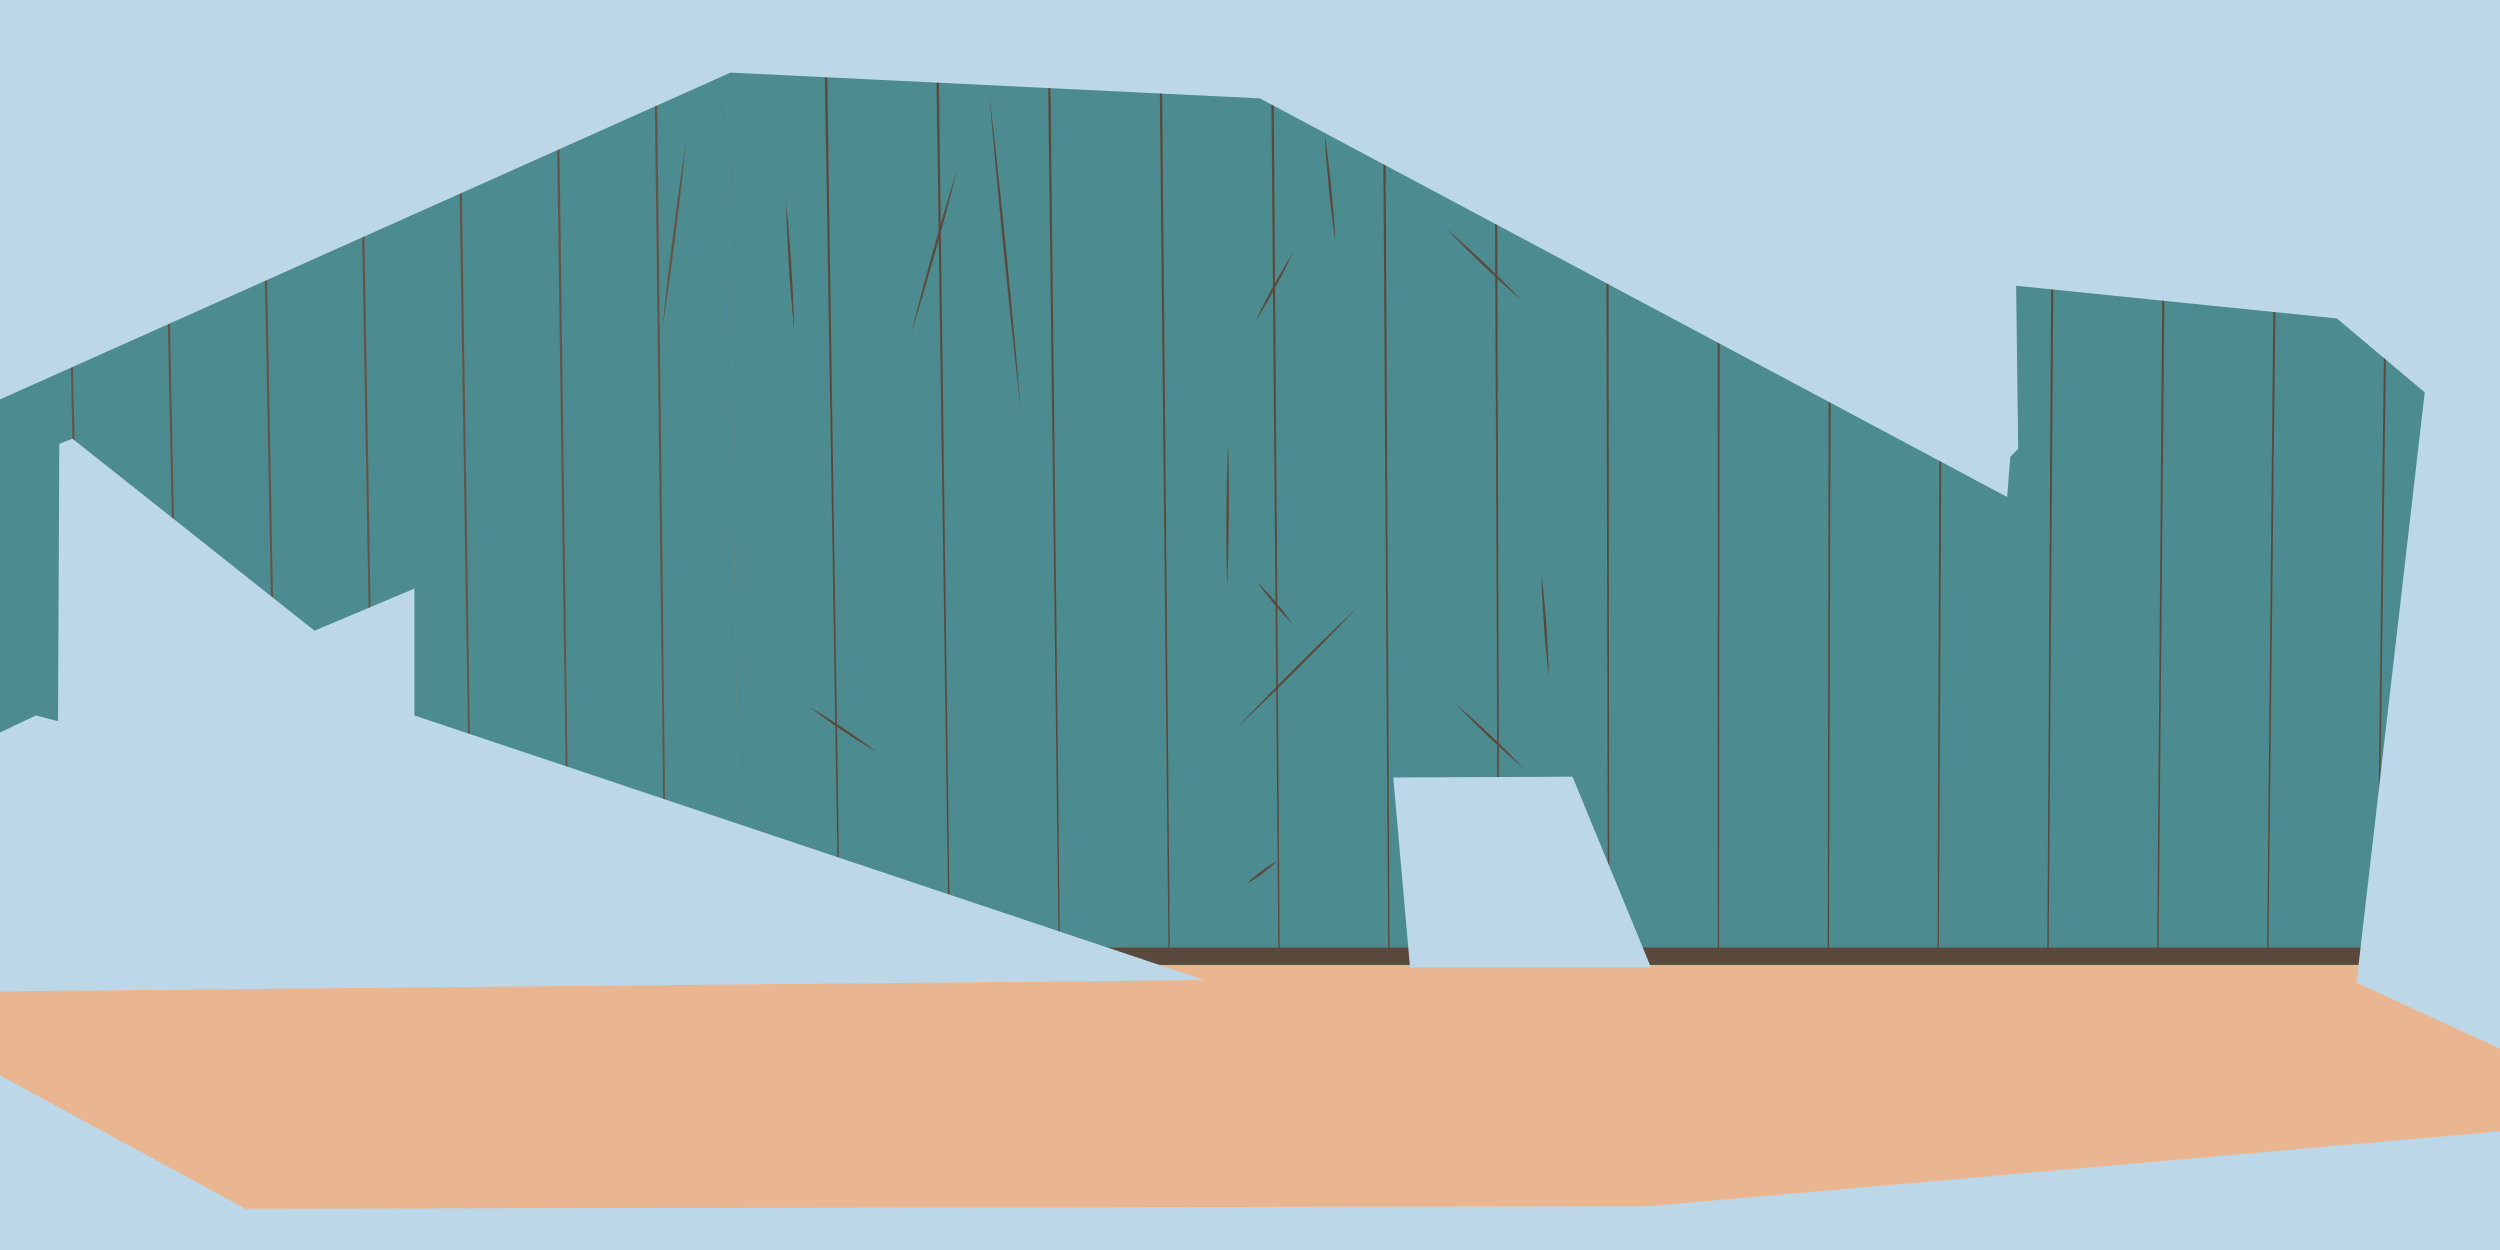 <svg xmlns="http://www.w3.org/2000/svg" viewBox="0 0 1000 500"><defs><style>.cls-1{isolation:isolate;}.cls-2{fill:#c7995e;}.cls-3{fill:#665448;}.cls-4{fill:#7d6454;}.cls-5{fill:#5c493d;}.cls-6{fill:#bcd8e8;mix-blend-mode:multiply;}.cls-7{fill:none;}.cls-8{fill:#eab692;}.cls-9{fill:#4c8b8f;}</style></defs><title>indoorbackground</title><g class="cls-1"><g id="layer_1" data-name="layer 1"><rect class="cls-2" x="-10.51" y="385.94" width="1021.02" height="125.62"/><polygon class="cls-3" points="1010.51 385.94 296.28 385.94 290.19 -8.28 1010.51 -8.28 1010.51 385.94"/><polygon class="cls-4" points="296.28 385.94 -10.51 385.94 -10.51 -8.28 290.19 -8.28 296.28 385.94"/><polygon class="cls-5" points="330.26 -11.82 336.17 383.68 335.62 383.69 329.26 -11.8 330.26 -11.82"/><polygon class="cls-5" points="374.98 -11.81 380.11 383.68 379.55 383.69 373.98 -11.8 374.98 -11.81"/><polygon class="cls-5" points="419.7 -11.81 424.04 383.68 423.49 383.68 418.7 -11.8 419.7 -11.81"/><polygon class="cls-5" points="464.42 -11.81 467.98 383.68 467.42 383.68 463.42 -11.8 464.42 -11.81"/><polygon class="cls-5" points="509.14 -11.81 511.91 383.68 511.36 383.68 508.14 -11.8 509.14 -11.81"/><polygon class="cls-5" points="553.87 -11.81 555.85 383.68 555.29 383.68 552.87 -11.81 553.87 -11.81"/><polygon class="cls-5" points="598.59 -11.81 599.78 383.68 599.23 383.68 597.59 -11.81 598.59 -11.81"/><polygon class="cls-5" points="643.31 -11.81 643.72 383.68 643.16 383.68 642.31 -11.81 643.31 -11.81"/><polygon class="cls-5" points="688.03 -11.81 687.65 383.68 687.1 383.68 687.03 -11.81 688.03 -11.81"/><polygon class="cls-5" points="732.75 -11.81 731.59 383.68 731.04 383.68 731.75 -11.81 732.75 -11.81"/><polygon class="cls-5" points="777.47 -11.81 775.53 383.68 774.97 383.68 776.47 -11.81 777.47 -11.81"/><polygon class="cls-5" points="822.19 -11.8 819.46 383.68 818.91 383.68 821.19 -11.81 822.19 -11.8"/><polygon class="cls-5" points="866.91 -11.8 863.4 383.68 862.84 383.68 865.91 -11.81 866.91 -11.8"/><polygon class="cls-5" points="911.64 -11.8 907.33 383.68 906.78 383.68 910.64 -11.81 911.64 -11.8"/><polygon class="cls-5" points="956.36 -11.8 951.27 383.68 950.71 383.68 955.36 -11.81 956.36 -11.8"/><polygon class="cls-3" points="25.75 -11.82 34.37 383.67 33.66 383.69 24.75 -11.8 25.75 -11.82"/><polygon class="cls-3" points="65.18 -11.82 73.1 383.67 72.39 383.69 64.18 -11.8 65.18 -11.82"/><polygon class="cls-3" points="104.6 -11.82 111.83 383.67 111.12 383.69 103.6 -11.8 104.6 -11.82"/><polygon class="cls-3" points="144.02 -11.82 150.56 383.68 149.85 383.69 143.02 -11.8 144.02 -11.82"/><polygon class="cls-3" points="183.44 -11.82 189.29 383.68 188.58 383.69 182.44 -11.8 183.44 -11.82"/><polygon class="cls-3" points="222.87 -11.81 228.02 383.68 227.31 383.69 221.87 -11.8 222.87 -11.81"/><polygon class="cls-3" points="262.29 -11.81 266.75 383.68 266.04 383.69 261.29 -11.8 262.29 -11.81"/><polygon class="cls-3" points="-10.51 385.94 296.28 385.94 296.17 379 -10.51 379 -10.51 385.94"/><polygon class="cls-5" points="296.28 385.94 1010.56 385.94 1010.46 379 296.28 379 296.28 385.94"/><path class="cls-5" d="M543.23,242.68s-10.54,11.24-24,24.66-24.68,24-24.68,24,10.54-11.24,24-24.67S543.23,242.68,543.23,242.68Z"/><path class="cls-5" d="M609.72,307.56s-6.52-5.47-14.13-12.67-13.44-13.39-13.44-13.39,6.52,5.47,14.13,12.67S609.72,307.56,609.72,307.56Z"/><path class="cls-5" d="M383.07,67.12s-3.7,15-8.87,33.41-9.83,33.14-9.83,33.14,3.71-15,8.87-33.41S383.07,67.12,383.07,67.12Z"/><path class="cls-5" d="M517.28,100.94s-2.95,6.43-7.14,14.07-8,13.59-8,13.59,2.95-6.43,7.14-14.07S517.28,100.94,517.28,100.94Z"/><path class="cls-5" d="M609.06,120.55s-7.19-6.17-15.64-14.22S578.47,91.4,578.47,91.4s7.19,6.16,15.64,14.21S609.06,120.55,609.06,120.55Z"/><path class="cls-5" d="M599.27,35.31a61.85,61.85,0,0,1-5.88,5.29,62.57,62.57,0,0,1-6.5,4.51,61.85,61.85,0,0,1,5.88-5.29A62.57,62.57,0,0,1,599.27,35.31Z"/><path class="cls-5" d="M801.9,96.23S789.69,86,775,73s-26.2-24-26.2-24,12.21,10.2,26.86,23.25S801.9,96.23,801.9,96.23Z"/><path class="cls-5" d="M510.87,344.36a58.76,58.76,0,0,1-12.25,9.19,59,59,0,0,1,12.25-9.19Z"/><path class="cls-5" d="M350.7,300.83s-6.33-3.63-13.78-8.62-13.23-9.46-13.23-9.46,6.32,3.64,13.78,8.63S350.7,300.83,350.7,300.83Z"/><path class="cls-5" d="M516.87,249.49s-3.5-3.42-7.35-8-6.58-8.69-6.58-8.69,3.5,3.42,7.35,8.05S516.87,249.49,516.87,249.49Z"/><path class="cls-5" d="M490.83,234.83s-.41-12.87-.29-28.73.71-28.72.71-28.72.4,12.86.29,28.73S490.83,234.83,490.83,234.83Z"/><path class="cls-5" d="M534.21,97s-1.48-9.71-2.69-21.75-1.69-21.86-1.69-21.86,1.48,9.72,2.69,21.76S534.21,97,534.21,97Z"/><path class="cls-5" d="M619.56,270.84s-1.19-9.23-2-20.65-1-20.72-1-20.72,1.18,9.23,2,20.65S619.56,270.84,619.56,270.84Z"/><path class="cls-5" d="M408.35,164.35s-3.33-28.42-6.83-63.54-5.83-63.64-5.83-63.64,3.33,28.42,6.83,63.54S408.35,164.35,408.35,164.35Z"/><path class="cls-5" d="M317.67,132.2s-1.22-11.45-2.12-25.62-1.12-25.68-1.12-25.68,1.22,11.45,2.12,25.62S317.67,132.2,317.67,132.2Z"/><path class="cls-3" d="M264.86,132.17s1.65-17,4.3-38,5.29-37.87,5.29-37.87-1.65,17-4.3,38S264.86,132.17,264.86,132.17Z"/><path class="cls-3" d="M159.58,194.94s-7-33.14-14.92-74.15-13.94-74.34-13.94-74.34,6.95,33.15,14.92,74.15S159.58,194.94,159.58,194.94Z"/><path class="cls-3" d="M187.32,75.61s-3.38-8.94-7-20.15-6-20.46-6-20.46,3.38,8.94,7,20.15S187.32,75.61,187.32,75.61Z"/><path class="cls-3" d="M60.44,175.73s3.64-28,8.74-62.49,9.73-62.35,9.73-62.35-3.64,28-8.74,62.49S60.44,175.73,60.44,175.73Z"/><path class="cls-3" d="M36,257.05s-4.23-9.77-8.87-22-7.93-22.4-7.93-22.4,4.23,9.77,8.87,22S36,257.05,36,257.05Z"/><polygon class="cls-6" points="503.98 39.35 802.86 198.81 804.11 182.75 807.27 179.53 806.45 114.31 934.75 127.37 969.89 156.95 942.6 393.09 1014.36 426.06 1014.36 -11.81 -19.94 -11.81 -19.94 396.7 481.82 392.03 165.75 286.19 165.75 235.43 125.79 252.27 28.95 175.46 23.72 177.57 23.21 288.48 14.36 286.19 -10.51 297.98 -8.45 163.55 292.21 29.04 503.98 39.35"/><polygon class="cls-6" points="-19.94 419.36 98.16 483.51 659.37 482.49 1018.45 450.92 1014.36 524.36 -19.94 524.36 -19.94 419.36"/><polygon class="cls-6" points="629 310.68 660.36 386.92 564 386.92 557.32 310.99 629 310.68"/><polygon class="cls-6" points="31.34 145.75 49.6 156.36 125.72 153.3 136.92 142.06 41.3 141.3 31.34 145.75"/><path class="cls-6" d="M936.61,23.75l-.06,0,.52-32H804.44l.47,28.67a3.69,3.69,0,0,0-2.43,2.51,10.78,10.78,0,0,0-.33,3.63c.06,3.19-1.44,20.57,2.7,20.47a2.83,2.83,0,0,0,.5,0l.29,18a3,3,0,0,0-1.34-.11c-2.25.38-3.12,3.1-3.48,5.34a81.26,81.26,0,0,0-1.1,16.7l138.13,23.62a74.17,74.17,0,0,0-.2-8.14c-.21-2.56-.41-7.25-2.27-7.3l.4-24.73a2.54,2.54,0,0,0,1.78-1.39,10.22,10.22,0,0,0,1-3.36C939.62,58.89,945.69,22.35,936.61,23.75Z"/><rect class="cls-7" width="1000" height="500"/><rect class="cls-8" x="-10.51" y="385.94" width="1021.02" height="125.62"/><polygon class="cls-9" points="1010.51 385.94 296.28 385.94 290.19 -8.28 1010.51 -8.28 1010.51 385.94"/><polygon class="cls-9" points="296.28 385.94 -10.51 385.94 -10.51 -8.28 290.19 -8.28 296.28 385.94"/><polygon class="cls-5" points="330.26 -11.82 336.17 383.68 335.62 383.69 329.26 -11.8 330.26 -11.82"/><polygon class="cls-5" points="374.98 -11.81 380.11 383.68 379.55 383.69 373.98 -11.8 374.98 -11.81"/><polygon class="cls-5" points="419.7 -11.81 424.04 383.68 423.49 383.68 418.7 -11.8 419.7 -11.81"/><polygon class="cls-5" points="464.42 -11.81 467.98 383.68 467.42 383.68 463.42 -11.8 464.42 -11.81"/><polygon class="cls-5" points="509.14 -11.81 511.91 383.68 511.36 383.68 508.14 -11.8 509.14 -11.81"/><polygon class="cls-5" points="553.87 -11.81 555.85 383.68 555.29 383.68 552.87 -11.81 553.87 -11.81"/><polygon class="cls-5" points="598.59 -11.81 599.78 383.68 599.23 383.68 597.59 -11.81 598.59 -11.81"/><polygon class="cls-5" points="643.31 -11.81 643.72 383.68 643.16 383.68 642.31 -11.81 643.31 -11.81"/><polygon class="cls-5" points="688.03 -11.81 687.65 383.68 687.1 383.68 687.03 -11.81 688.03 -11.81"/><polygon class="cls-5" points="732.75 -11.81 731.59 383.68 731.04 383.68 731.75 -11.81 732.75 -11.81"/><polygon class="cls-5" points="777.47 -11.81 775.53 383.68 774.97 383.68 776.47 -11.81 777.47 -11.81"/><polygon class="cls-5" points="822.19 -11.8 819.46 383.68 818.91 383.68 821.19 -11.81 822.19 -11.8"/><polygon class="cls-5" points="866.91 -11.8 863.4 383.68 862.84 383.68 865.91 -11.81 866.91 -11.8"/><polygon class="cls-5" points="911.64 -11.8 907.33 383.68 906.78 383.68 910.64 -11.81 911.64 -11.8"/><polygon class="cls-5" points="956.36 -11.8 951.27 383.68 950.71 383.68 955.36 -11.81 956.36 -11.8"/><polygon class="cls-3" points="25.75 -11.82 34.37 383.67 33.66 383.69 24.75 -11.8 25.75 -11.82"/><polygon class="cls-3" points="65.18 -11.82 73.1 383.67 72.39 383.69 64.18 -11.8 65.18 -11.82"/><polygon class="cls-3" points="104.6 -11.82 111.83 383.67 111.12 383.69 103.6 -11.8 104.6 -11.82"/><polygon class="cls-3" points="144.02 -11.82 150.56 383.68 149.85 383.69 143.02 -11.8 144.02 -11.82"/><polygon class="cls-3" points="183.44 -11.82 189.29 383.68 188.58 383.69 182.44 -11.8 183.44 -11.82"/><polygon class="cls-3" points="222.87 -11.81 228.02 383.68 227.31 383.69 221.87 -11.8 222.87 -11.81"/><polygon class="cls-3" points="262.29 -11.81 266.75 383.68 266.04 383.69 261.29 -11.8 262.29 -11.81"/><polygon class="cls-3" points="-10.51 385.94 296.28 385.94 296.17 379 -10.51 379 -10.51 385.94"/><polygon class="cls-5" points="296.28 385.94 1010.56 385.94 1010.46 379 296.28 379 296.28 385.94"/><path class="cls-5" d="M543.23,242.68s-10.54,11.24-24,24.66-24.68,24-24.68,24,10.54-11.24,24-24.67S543.23,242.68,543.23,242.68Z"/><path class="cls-5" d="M609.72,307.56s-6.52-5.47-14.13-12.67-13.44-13.39-13.44-13.39,6.52,5.47,14.13,12.67S609.72,307.56,609.72,307.56Z"/><path class="cls-5" d="M383.07,67.12s-3.7,15-8.87,33.41-9.83,33.14-9.83,33.14,3.71-15,8.87-33.41S383.07,67.12,383.07,67.12Z"/><path class="cls-5" d="M517.28,100.94s-2.95,6.43-7.14,14.07-8,13.59-8,13.59,2.95-6.43,7.14-14.07S517.28,100.94,517.28,100.94Z"/><path class="cls-5" d="M609.06,120.55s-7.19-6.17-15.64-14.22S578.47,91.4,578.47,91.4s7.19,6.16,15.64,14.21S609.06,120.55,609.06,120.55Z"/><path class="cls-5" d="M599.27,35.31a61.85,61.85,0,0,1-5.88,5.29,62.57,62.57,0,0,1-6.5,4.51,61.85,61.85,0,0,1,5.88-5.29A62.57,62.57,0,0,1,599.27,35.31Z"/><path class="cls-5" d="M801.9,96.23S789.69,86,775,73s-26.2-24-26.2-24,12.21,10.2,26.86,23.25S801.9,96.23,801.9,96.23Z"/><path class="cls-5" d="M510.87,344.36a58.76,58.76,0,0,1-12.25,9.19,59,59,0,0,1,12.25-9.19Z"/><path class="cls-5" d="M350.7,300.83s-6.33-3.63-13.78-8.62-13.23-9.46-13.23-9.46,6.32,3.64,13.78,8.63S350.7,300.83,350.7,300.83Z"/><path class="cls-5" d="M516.87,249.49s-3.5-3.42-7.35-8-6.58-8.69-6.58-8.69,3.5,3.42,7.35,8.05S516.87,249.49,516.87,249.49Z"/><path class="cls-5" d="M490.83,234.83s-.41-12.87-.29-28.73.71-28.72.71-28.72.4,12.86.29,28.73S490.83,234.83,490.83,234.83Z"/><path class="cls-5" d="M534.21,97s-1.48-9.71-2.69-21.75-1.69-21.86-1.69-21.86,1.48,9.72,2.69,21.76S534.21,97,534.21,97Z"/><path class="cls-5" d="M619.56,270.84s-1.19-9.23-2-20.65-1-20.72-1-20.72,1.18,9.23,2,20.65S619.56,270.84,619.56,270.84Z"/><path class="cls-5" d="M408.35,164.35s-3.33-28.42-6.83-63.54-5.83-63.64-5.83-63.64,3.33,28.42,6.83,63.54S408.35,164.35,408.35,164.35Z"/><path class="cls-5" d="M317.67,132.2s-1.22-11.45-2.12-25.62-1.12-25.68-1.12-25.68,1.22,11.45,2.12,25.62S317.67,132.2,317.67,132.2Z"/><path class="cls-3" d="M264.86,132.17s1.65-17,4.3-38,5.29-37.87,5.29-37.87-1.65,17-4.3,38S264.86,132.17,264.86,132.17Z"/><path class="cls-3" d="M187.32,75.61s-3.38-8.94-7-20.15-6-20.46-6-20.46,3.38,8.94,7,20.15S187.32,75.61,187.32,75.61Z"/><polygon class="cls-6" points="503.98 39.35 802.86 198.81 804.11 182.75 807.27 179.53 806.45 114.31 934.75 127.37 969.89 156.95 942.6 393.09 1014.36 426.06 1014.36 -11.81 -19.94 -11.81 -19.94 396.7 481.82 392.03 165.75 286.19 165.75 235.43 125.79 252.27 28.95 175.46 23.72 177.57 23.21 288.48 14.36 286.19 -10.51 297.98 -8.45 163.55 292.21 29.04 503.98 39.35"/><polygon class="cls-6" points="-19.94 419.36 98.16 483.51 659.37 482.49 1018.45 450.92 1014.36 524.36 -19.94 524.36 -19.94 419.36"/><polygon class="cls-6" points="629 310.68 660.36 386.92 564 386.92 557.32 310.99 629 310.68"/><path class="cls-6" d="M936.61,23.75l-.06,0,.52-32H804.44l.47,28.67a3.69,3.69,0,0,0-2.43,2.51,10.78,10.78,0,0,0-.33,3.63c.06,3.19-1.44,20.57,2.7,20.47a2.83,2.83,0,0,0,.5,0l.29,18a3,3,0,0,0-1.34-.11c-2.25.38-3.12,3.1-3.48,5.34a81.26,81.26,0,0,0-1.1,16.7l138.13,23.62a74.17,74.17,0,0,0-.2-8.14c-.21-2.56-.41-7.25-2.27-7.3l.4-24.73a2.54,2.54,0,0,0,1.78-1.39,10.22,10.22,0,0,0,1-3.36C939.62,58.89,945.69,22.35,936.61,23.75Z"/><rect class="cls-7" width="1000" height="500"/></g></g></svg>